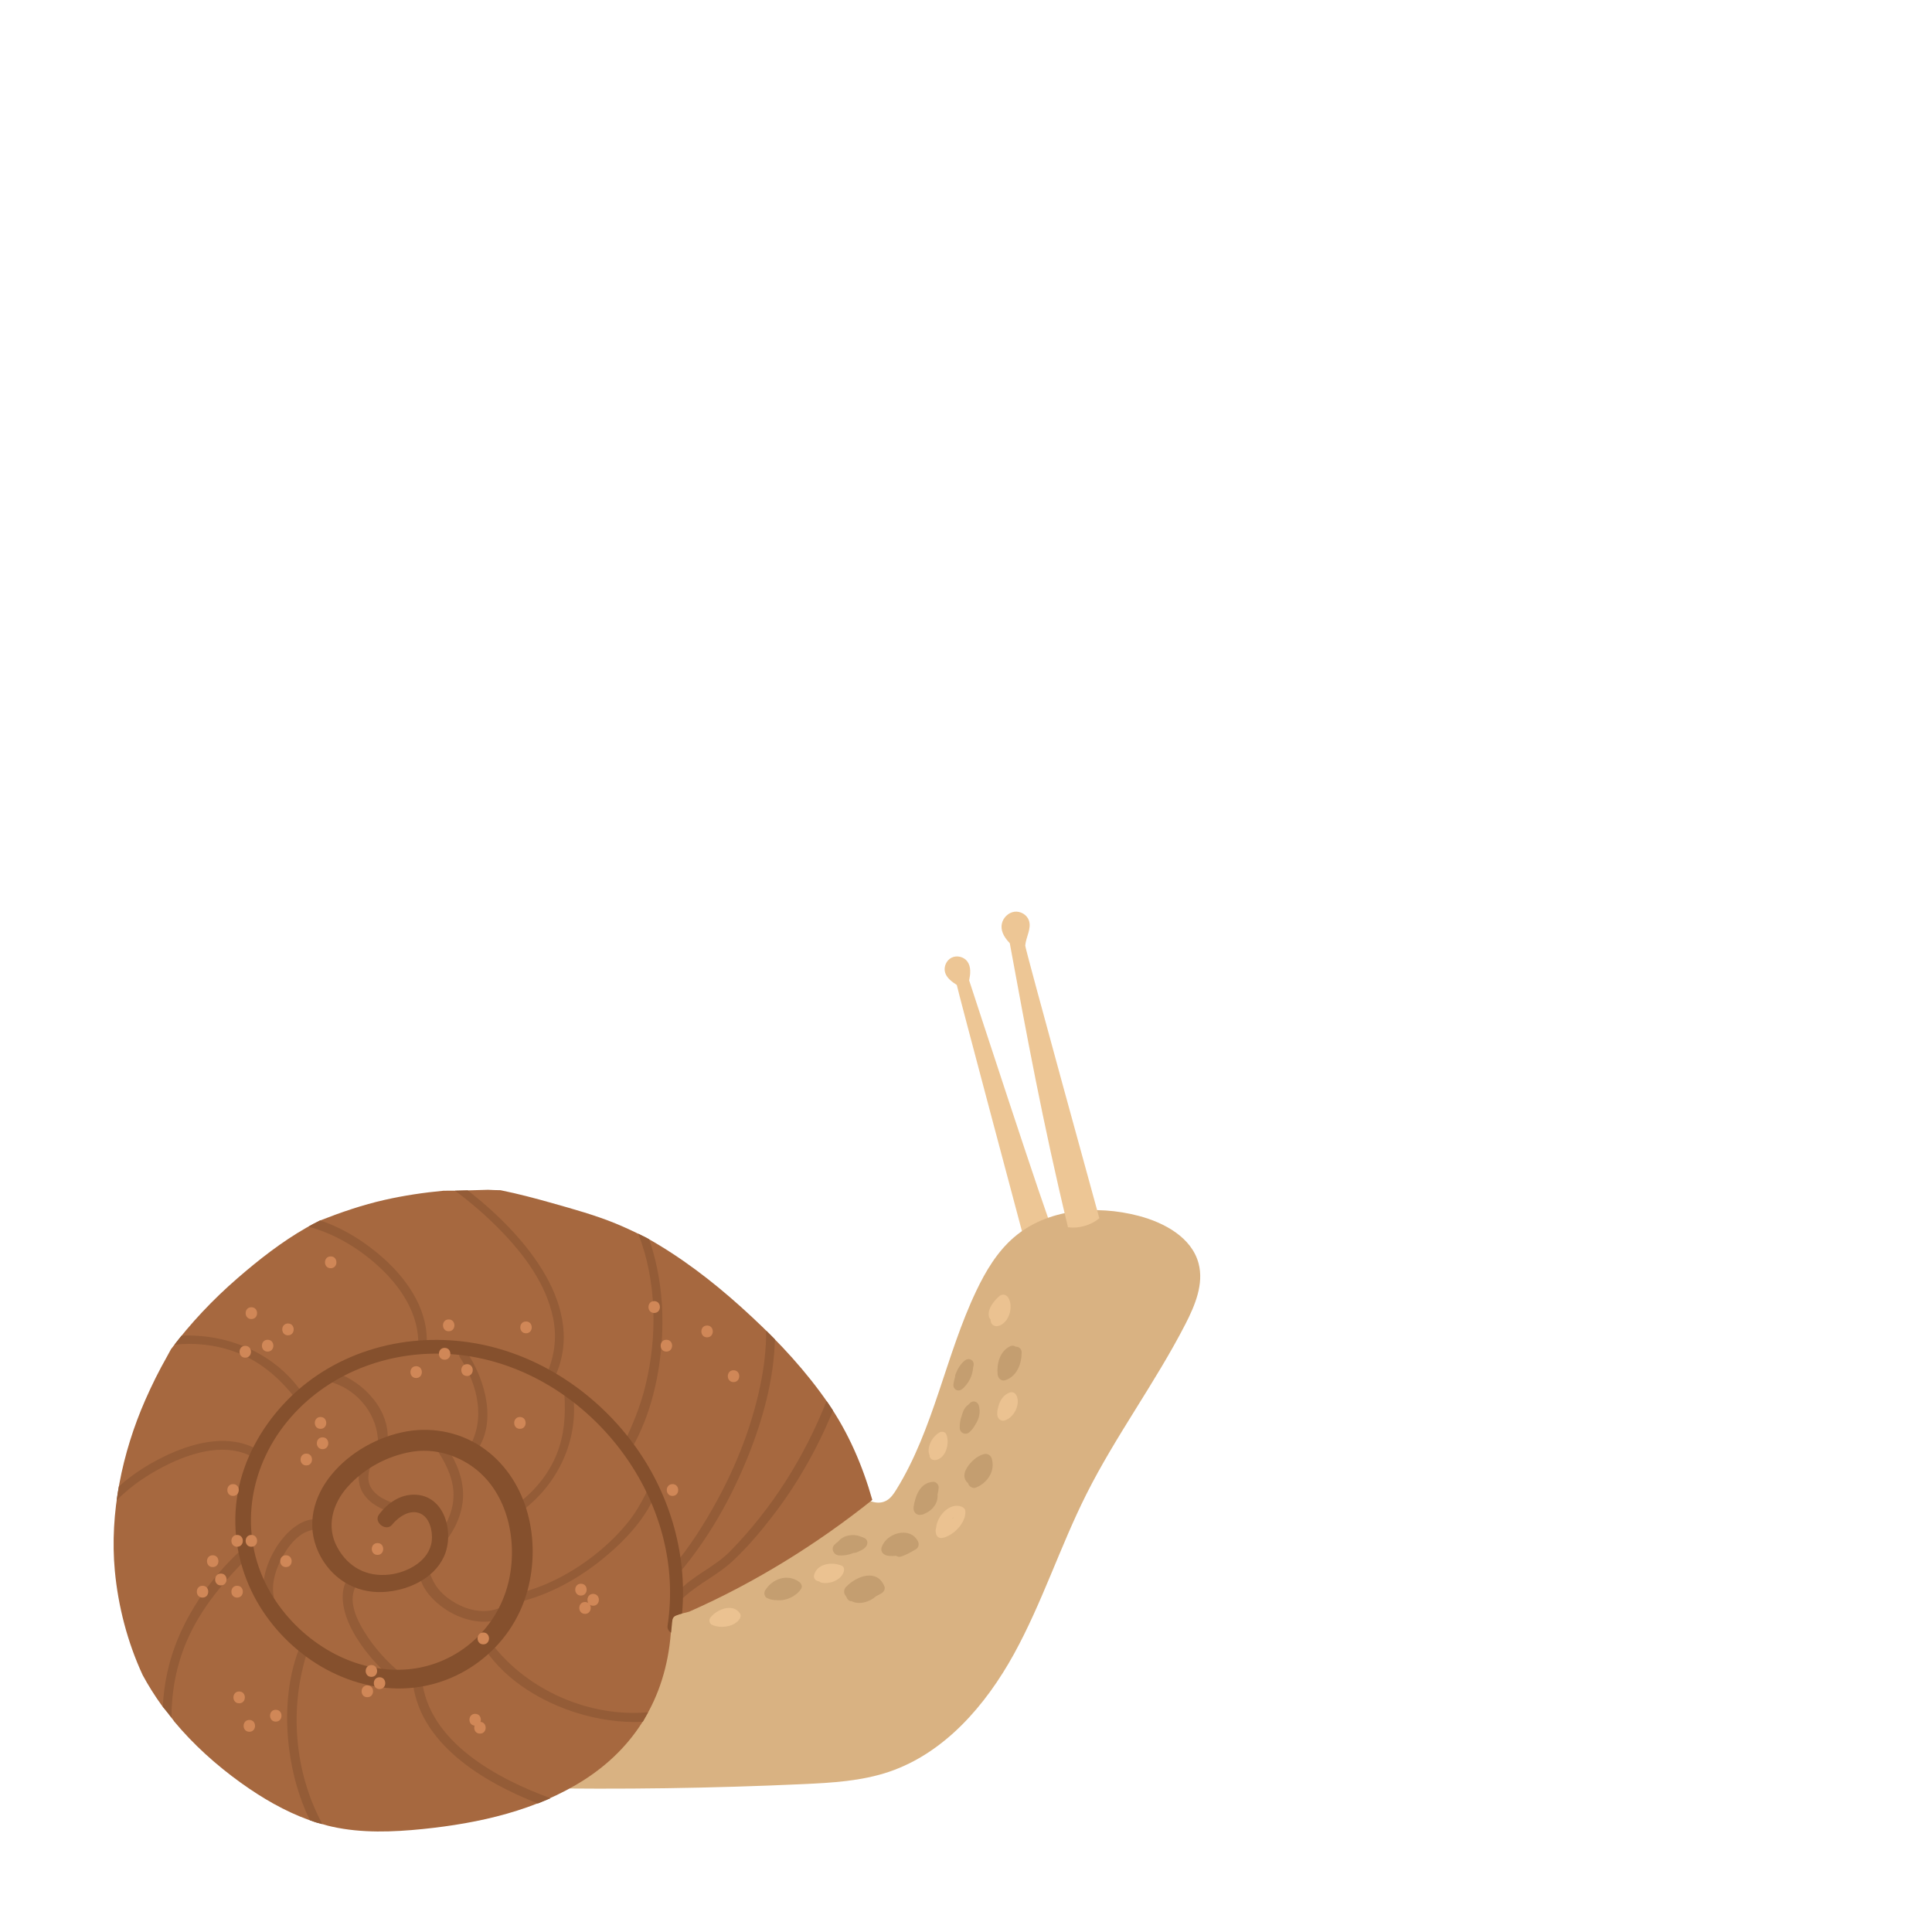 <svg xmlns="http://www.w3.org/2000/svg" xmlns:xlink="http://www.w3.org/1999/xlink" width="480" zoomAndPan="magnify" viewBox="0 0 360 360" height="480" preserveAspectRatio="xMidYMid meet" version="1.0"><defs><clipPath id="899cb6a971"><path d="M 91 225.379 L 223.648 225.379 L 223.648 333.645 L 91 333.645 Z M 91 225.379 " clip-rule="nonzero"/></clipPath><clipPath id="6e792cc75a"><path d="M 186 169.621 L 205 169.621 L 205 229 L 186 229 Z M 186 169.621 " clip-rule="nonzero"/></clipPath><clipPath id="07073bb5f5"><path d="M 21.172 221.25 L 162.566 221.25 L 162.566 341.27 L 21.172 341.27 Z M 21.172 221.25 " clip-rule="nonzero"/></clipPath><clipPath id="ddd1da3d2a"><path d="M 21.172 268 L 49 268 L 49 280 L 21.172 280 Z M 21.172 268 " clip-rule="nonzero"/></clipPath></defs><path fill="#edc695" d="M 190.844 230.988 C 190.844 230.988 178.219 183.66 178.289 183.539 C 177.387 182.941 176.422 182.262 176.109 181.227 C 175.793 180.172 176.332 178.934 177.316 178.445 C 178.301 177.961 179.613 178.281 180.258 179.168 C 180.973 180.152 180.828 181.496 180.59 182.688 C 180.59 182.688 195.531 228.473 196.059 228.902 C 194.82 229.645 193.504 230.258 190.844 230.988 " fill-opacity="1" fill-rule="nonzero"/><g clip-path="url(#899cb6a971)"><path fill="#d9b282" d="M 155.168 277.32 C 158.676 276.742 162.113 281.352 165.207 279.594 C 165.996 279.148 166.523 278.363 167.004 277.59 C 174.027 266.254 176.18 252.586 181.91 240.543 C 183.668 236.852 185.816 233.246 188.918 230.574 C 195.113 225.238 204.246 224.484 212.156 226.555 C 216.984 227.816 222.055 230.594 223.336 235.41 C 224.348 239.219 222.699 243.191 220.898 246.699 C 215.309 257.582 207.93 267.477 202.438 278.41 C 197.543 288.156 194.195 298.641 188.938 308.195 C 183.676 317.75 176.016 326.633 165.684 330.141 C 160.543 331.883 155.047 332.199 149.629 332.445 C 132.676 333.219 115.699 333.465 98.727 333.176 C 95.926 333.125 92.473 332.625 91.531 329.988 C 91.098 328.766 91.371 327.414 91.707 326.16 C 95.188 313.191 104.793 302.52 116.035 295.164 C 127.277 287.809 139.188 279.957 155.168 277.32 " fill-opacity="1" fill-rule="nonzero"/></g><path fill="#ebc291" d="M 137.895 300.656 C 137.871 300.621 137.844 300.586 137.82 300.555 C 137.816 300.547 137.812 300.539 137.809 300.535 C 136.441 298.676 133.43 299.941 132.316 301.5 C 132.047 301.879 132.23 302.555 132.645 302.75 C 134.211 303.492 136.926 303.184 137.871 301.578 C 137.922 301.492 137.949 301.398 137.969 301.297 C 138.035 301.086 138.02 300.852 137.895 300.656 " fill-opacity="1" fill-rule="nonzero"/><path fill="#ebc291" d="M 156.883 291.762 C 155.105 290.973 152.258 291.305 151.691 293.496 C 151.566 293.977 151.848 294.449 152.312 294.594 C 152.434 294.633 152.555 294.668 152.68 294.695 C 152.781 294.797 152.898 294.871 153.035 294.902 C 154.613 295.25 156.871 294.406 157.262 292.691 C 157.34 292.367 157.223 291.914 156.883 291.762 " fill-opacity="1" fill-rule="nonzero"/><path fill="#ebc291" d="M 177.477 282.879 C 177.551 282.816 177.629 282.762 177.703 282.711 C 177.652 282.801 177.594 282.891 177.531 282.98 C 177.516 282.945 177.5 282.91 177.477 282.879 Z M 179.199 280.754 C 176.949 279.879 174.625 282.492 174.445 284.617 C 174.32 285.012 174.301 285.434 174.441 285.891 C 174.602 286.418 175.105 286.668 175.629 286.562 C 177.633 286.172 179.977 283.781 179.887 281.656 C 179.867 281.203 179.602 280.91 179.199 280.754 " fill-opacity="1" fill-rule="nonzero"/><path fill="#ebc291" d="M 176.305 267.223 C 176.102 266.77 175.48 266.699 175.09 266.902 C 173.785 267.574 172.566 269.695 173.207 271.16 C 173.207 271.164 173.207 271.168 173.207 271.172 C 173.195 271.812 173.793 272.145 174.359 272.051 C 176.324 271.723 177.016 268.789 176.305 267.223 " fill-opacity="1" fill-rule="nonzero"/><path fill="#ebc291" d="M 189.465 260.156 C 189.262 259.66 188.805 259.289 188.23 259.453 C 186.984 259.816 186.219 261.082 185.977 262.309 C 185.844 262.738 185.793 263.188 185.832 263.648 C 185.891 264.328 186.477 264.891 187.195 264.684 C 188.867 264.207 190.141 261.801 189.465 260.156 " fill-opacity="1" fill-rule="nonzero"/><path fill="#ebc291" d="M 187.84 241.75 C 187.449 241.168 186.703 241.059 186.18 241.535 C 185.219 242.41 184.07 243.762 184.246 245.156 C 184.285 245.457 184.406 245.695 184.574 245.863 C 184.574 245.914 184.574 245.965 184.574 246.016 C 184.602 246.754 185.258 247.25 185.973 247.082 C 188.016 246.605 188.953 243.414 187.84 241.75 " fill-opacity="1" fill-rule="nonzero"/><g clip-path="url(#6e792cc75a)"><path fill="#edc695" d="M 199.004 228.688 C 201.074 228.945 203.238 228.324 204.848 227.004 C 204.848 227.004 190.859 176.238 191.039 176.195 C 191.164 174.602 192.246 173.027 191.723 171.516 C 191.352 170.434 190.141 169.738 189.008 169.891 C 187.875 170.051 186.918 171 186.68 172.117 C 186.441 173.234 186.898 174.453 188.156 175.75 C 191.23 192.477 194.305 209.199 199.004 228.688 " fill-opacity="1" fill-rule="nonzero"/></g><path fill="#c49e70" d="M 181.41 254.449 C 181.609 253.457 180.539 252.895 179.785 253.504 C 178.922 254.203 178.43 255.105 178.027 256.117 C 177.973 256.266 177.957 256.398 177.973 256.523 C 177.84 256.977 177.738 257.438 177.668 257.887 C 177.512 258.871 178.512 259.453 179.293 258.832 C 179.633 258.559 179.914 258.246 180.152 257.906 C 180.828 257.039 181.23 256 181.316 254.895 C 181.348 254.746 181.379 254.598 181.41 254.449 " fill-opacity="1" fill-rule="nonzero"/><path fill="#c49e70" d="M 182.363 261.832 C 182.145 261.148 181.297 260.898 180.77 261.41 C 180.66 261.516 180.559 261.625 180.457 261.734 C 179.809 262.172 179.457 262.855 179.25 263.641 C 179.246 263.664 179.246 263.68 179.242 263.699 C 178.945 264.457 178.801 265.273 178.836 266.117 C 178.875 267.059 179.953 267.477 180.641 266.867 C 181.102 266.457 181.465 265.973 181.746 265.441 C 182.453 264.387 182.762 263.086 182.363 261.832 " fill-opacity="1" fill-rule="nonzero"/><path fill="#c49e70" d="M 189.246 250.93 C 188.957 250.719 188.566 250.684 188.184 250.875 C 186.277 251.816 185.699 254.148 185.895 256.109 C 185.961 256.793 186.559 257.426 187.305 257.188 C 189.492 256.48 190.363 254.133 190.371 252.012 C 190.375 251.305 189.828 250.922 189.246 250.93 " fill-opacity="1" fill-rule="nonzero"/><path fill="#c49e70" d="M 174.906 277.156 C 174.93 276.621 174.41 276.074 173.863 276.113 C 171.43 276.293 170.559 278.707 170.238 280.793 C 170.102 281.672 170.742 282.473 171.688 282.242 C 171.699 282.238 171.707 282.238 171.719 282.234 C 171.926 282.23 172.133 282.168 172.312 282.039 C 173.809 281.422 174.84 280.02 174.695 278.484 C 174.812 278.062 174.887 277.617 174.906 277.156 " fill-opacity="1" fill-rule="nonzero"/><path fill="#c49e70" d="M 161.125 286.617 C 160.867 286.48 160.605 286.383 160.34 286.309 C 160.328 286.305 160.316 286.297 160.305 286.293 C 158.984 285.742 157.078 286.07 156.195 287.238 C 155.949 287.414 155.719 287.609 155.504 287.82 C 154.742 288.574 155.348 289.766 156.336 289.828 C 157.324 289.895 158.238 289.719 159.082 289.352 C 159.258 289.367 159.441 289.344 159.633 289.258 C 160.285 288.961 160.848 288.789 161.332 288.227 C 161.742 287.754 161.75 286.941 161.125 286.617 " fill-opacity="1" fill-rule="nonzero"/><path fill="#c49e70" d="M 171.051 287.215 C 169.578 284.312 165.113 285.652 164.27 288.355 C 164.012 289.188 164.699 289.793 165.441 289.887 C 165.922 289.949 166.461 289.961 166.992 289.895 C 167.219 290.074 167.523 290.152 167.887 290.039 C 168.887 289.734 169.766 289.199 170.664 288.676 C 171.188 288.371 171.312 287.73 171.051 287.215 " fill-opacity="1" fill-rule="nonzero"/><path fill="#c49e70" d="M 148.926 294.777 C 146.754 293.168 143.895 294.164 142.57 296.355 C 142.301 296.801 142.434 297.555 142.945 297.785 C 143.57 298.07 144.191 298.184 144.801 298.168 C 146.484 298.34 148.367 297.438 149.266 296.07 C 149.57 295.613 149.32 295.066 148.926 294.777 " fill-opacity="1" fill-rule="nonzero"/><path fill="#c49e70" d="M 164.809 295.625 C 163.438 292.219 159.617 293.637 157.637 295.707 C 157.262 296.098 157.184 296.688 157.449 297.164 C 157.535 297.316 157.629 297.457 157.73 297.582 C 157.844 297.957 158.113 298.293 158.512 298.348 C 158.57 298.355 158.629 298.359 158.688 298.363 C 160.102 299.07 162.012 298.535 163.242 297.43 C 163.605 297.254 163.961 297.059 164.309 296.848 C 164.684 296.625 164.988 296.066 164.809 295.625 " fill-opacity="1" fill-rule="nonzero"/><path fill="#c49e70" d="M 184.797 271.773 C 184.609 271.152 183.977 270.793 183.348 270.949 C 182.059 271.27 180.875 272.379 180.188 273.48 C 179.836 274.039 179.586 274.734 179.75 275.398 C 179.844 275.781 180.07 276.117 180.375 276.348 C 180.379 276.363 180.383 276.375 180.387 276.395 C 180.531 276.953 181.234 277.426 181.812 277.203 C 183.977 276.363 185.492 274.121 184.797 271.773 " fill-opacity="1" fill-rule="nonzero"/><g clip-path="url(#07073bb5f5)"><path fill="#a6683f" d="M 154.301 261.461 C 150.242 255.562 145.336 250.262 140.105 245.391 C 134.75 240.395 129.051 235.781 122.773 231.988 C 122.02 231.531 121.262 231.09 120.496 230.664 C 118.582 229.707 116.652 228.773 114.672 227.965 C 110.898 226.422 106.898 225.316 102.977 224.207 C 99.789 223.301 96.539 222.441 93.254 221.777 C 92.484 221.773 91.715 221.742 90.945 221.699 C 88.188 221.754 85.434 221.914 82.684 221.871 C 78.973 222.215 75.285 222.766 71.688 223.578 C 67.551 224.508 63.555 225.887 59.617 227.43 C 58.762 227.848 57.922 228.293 57.09 228.766 C 52.5 231.383 48.246 234.715 44.262 238.168 C 39.652 242.164 35.496 246.57 31.871 251.387 C 31.609 251.875 31.352 252.363 31.086 252.832 C 29.609 255.43 28.281 258.117 27.078 260.852 C 22.758 270.68 20.395 281.977 21.398 292.703 C 22.02 299.309 23.75 306.008 26.586 312.129 C 27.656 314.113 28.863 316.023 30.188 317.852 C 30.953 318.762 31.695 319.691 32.391 320.66 C 32.414 320.691 32.43 320.719 32.441 320.75 C 36.051 325.086 40.312 328.918 44.898 332.211 C 48.812 335.02 53.035 337.492 57.555 339.121 C 57.891 339.219 58.223 339.34 58.551 339.461 C 58.766 339.535 58.98 339.598 59.195 339.664 C 59.84 339.832 60.48 340.004 61.113 340.195 C 61.379 340.258 61.641 340.324 61.906 340.383 C 67.43 341.602 73.168 341.383 78.793 340.812 C 89.34 339.734 100.008 337.332 108.926 331.602 C 113.328 328.77 117.254 325.016 120.141 320.176 C 120.402 319.695 120.672 319.215 120.945 318.742 C 123.434 314.055 124.98 308.426 125.129 301.719 C 125.207 301.688 125.281 301.656 125.355 301.621 C 125.441 301.371 125.602 301.176 125.969 301.023 C 126.73 300.707 127.602 300.539 128.426 300.309 C 140.824 294.84 152.398 287.594 162.543 279.488 C 160.727 273.094 158.094 266.965 154.301 261.461 " fill-opacity="1" fill-rule="nonzero"/></g><path fill="#945c37" d="M 87.898 222.398 C 87.648 222.199 87.398 222.008 87.148 221.812 C 86.363 221.836 85.574 221.859 84.789 221.871 C 87.727 224.055 90.508 226.461 93.07 229.066 C 97.59 233.668 101.809 239.258 103.086 245.715 C 103.812 249.371 103.285 252.918 101.762 256.297 C 101.344 257.223 102.684 258.043 103.148 257.105 C 109.785 243.773 97.637 230.16 87.898 222.398 " fill-opacity="1" fill-rule="nonzero"/><path fill="#945c37" d="M 120.391 230.613 C 119.906 230.367 119.418 230.125 118.93 229.887 C 122.383 238.742 122.516 249.004 120.281 258.145 C 119.344 261.988 117.891 265.555 116.152 269.098 C 115.664 270.094 117.086 270.957 117.656 269.977 C 121.293 263.723 122.996 256.105 123.363 248.941 C 123.672 242.879 122.953 236.688 120.965 230.934 C 120.773 230.824 120.582 230.719 120.391 230.613 " fill-opacity="1" fill-rule="nonzero"/><path fill="#945c37" d="M 142.754 247.93 C 142.797 251.484 142.324 255.07 141.598 258.484 C 140.039 265.824 137.254 272.914 133.676 279.496 C 131.266 283.922 128.547 288.188 125.316 292.062 C 124.652 292.863 125.785 294.02 126.473 293.215 C 131.945 286.789 136.199 279.27 139.352 271.453 C 142.137 264.539 144.203 257.07 144.391 249.57 C 143.852 249.016 143.305 248.469 142.754 247.93 " fill-opacity="1" fill-rule="nonzero"/><path fill="#945c37" d="M 154.301 261.461 C 154.211 261.324 154.117 261.195 154.023 261.059 C 149.895 271.445 143.957 280.98 136.035 289.074 C 133.148 292.02 129.098 293.559 126.328 296.602 C 125.676 297.316 126.68 298.324 127.387 297.664 C 130.145 295.082 133.648 293.539 136.414 290.977 C 139.172 288.418 141.645 285.5 143.938 282.527 C 148.453 276.68 152.117 270.242 154.973 263.43 C 155.055 263.23 155.133 263.031 155.215 262.836 C 154.918 262.371 154.613 261.914 154.301 261.461 " fill-opacity="1" fill-rule="nonzero"/><path fill="#945c37" d="M 71.707 234.688 C 68.301 231.586 64.133 228.906 59.66 227.41 C 59.648 227.418 59.637 227.422 59.621 227.426 C 58.887 227.789 58.16 228.168 57.441 228.57 C 62.176 229.805 66.617 232.465 70.215 235.672 C 74.559 239.543 78.234 244.879 77.922 250.93 C 77.867 251.93 79.383 251.906 79.469 250.93 C 80.027 244.562 76.234 238.809 71.707 234.688 " fill-opacity="1" fill-rule="nonzero"/><path fill="#945c37" d="M 33.844 248.871 C 33.391 249.43 32.945 249.988 32.508 250.555 C 36.016 250.207 39.562 250.504 42.961 251.605 C 47.965 253.23 51.789 256.418 54.988 260.5 C 55.562 261.238 56.832 260.266 56.293 259.492 C 51.125 252.078 42.52 248.551 33.844 248.871 " fill-opacity="1" fill-rule="nonzero"/><g clip-path="url(#ddd1da3d2a)"><path fill="#945c37" d="M 47.969 270.102 C 42.828 267.219 36.621 268.652 31.547 270.945 C 28.234 272.445 24.945 274.473 22.148 276.973 C 21.992 277.836 21.855 278.703 21.738 279.574 C 24.566 276.66 28.156 274.352 31.73 272.66 C 36.34 270.484 42.391 268.84 47.129 271.539 C 48.062 272.07 48.902 270.629 47.969 270.102 " fill-opacity="1" fill-rule="nonzero"/></g><path fill="#945c37" d="M 45.305 288.473 C 40.219 293.016 35.875 298.887 33.223 305.168 C 31.484 309.289 30.555 313.621 30.328 318.02 C 30.883 318.684 31.422 319.355 31.941 320.047 C 31.969 315.18 32.844 310.359 34.785 305.824 C 37.477 299.523 41.828 294.566 46.582 289.75 C 47.406 288.914 46.168 287.699 45.305 288.473 " fill-opacity="1" fill-rule="nonzero"/><path fill="#945c37" d="M 58.809 339.562 C 59.23 339.672 59.652 339.781 60.07 339.898 C 54.793 330.145 53.855 318.09 57.328 307.617 C 57.664 306.602 56.125 306.223 55.75 307.184 C 53.43 313.137 53.082 319.922 53.918 326.203 C 54.512 330.691 55.766 335.105 57.738 339.176 C 58.102 339.293 58.457 339.426 58.809 339.562 " fill-opacity="1" fill-rule="nonzero"/><path fill="#945c37" d="M 102.348 335.184 C 102.402 335.16 102.457 335.137 102.512 335.113 C 102.535 335.102 102.562 335.086 102.59 335.074 C 92.699 331.465 79.797 324.59 78.609 312.855 C 78.5 311.746 76.754 311.719 76.852 312.855 C 77.836 324.773 89.934 332.02 100.23 336.055 C 100.934 335.766 101.641 335.469 102.348 335.184 " fill-opacity="1" fill-rule="nonzero"/><path fill="#945c37" d="M 120.77 319.047 C 109.898 320.043 98.449 315.035 91.805 306.492 C 91.23 305.75 89.969 306.723 90.5 307.5 C 94.41 313.242 100.984 317.152 107.512 319.184 C 111.445 320.41 115.641 321.023 119.781 320.836 C 120.105 320.238 120.434 319.637 120.77 319.047 " fill-opacity="1" fill-rule="nonzero"/><path fill="#945c37" d="M 121.062 276.855 C 119.91 279.211 118.793 281.418 117.145 283.488 C 115.477 285.586 113.559 287.488 111.488 289.188 C 107.379 292.566 102.562 295.254 97.426 296.688 C 96.441 296.961 96.863 298.5 97.848 298.223 C 103.191 296.707 108.125 293.895 112.406 290.391 C 116.469 287.07 120.801 282.551 122.453 277.441 C 122.715 276.633 121.445 276.074 121.062 276.855 " fill-opacity="1" fill-rule="nonzero"/><path fill="#945c37" d="M 106.797 259.91 C 106.668 258.91 105.117 258.848 105.176 259.91 C 105.398 263.711 105.176 267.348 103.746 270.922 C 102.277 274.59 99.734 277.719 96.605 280.098 C 95.82 280.695 96.59 282.043 97.391 281.438 C 104.016 276.426 107.855 268.273 106.797 259.91 " fill-opacity="1" fill-rule="nonzero"/><path fill="#945c37" d="M 87.098 252.125 C 86.527 251.262 85.133 252.07 85.703 252.938 C 88.973 257.898 90.594 264.465 87.352 269.797 C 86.918 270.512 88 271.402 88.539 270.715 C 92.742 265.375 90.484 257.262 87.098 252.125 " fill-opacity="1" fill-rule="nonzero"/><path fill="#945c37" d="M 62.578 255.758 C 61.379 255.363 60.867 257.25 62.059 257.645 C 66.922 259.262 70.41 263.785 70.457 268.898 C 70.465 269.816 71.977 270.102 72.129 269.121 C 73.074 263.145 67.918 257.535 62.578 255.758 " fill-opacity="1" fill-rule="nonzero"/><path fill="#945c37" d="M 59.656 283.156 C 56.262 282.531 53.16 285.668 51.523 288.254 C 49.754 291.051 48.543 294.703 49.223 298.02 C 49.465 299.188 51.246 298.691 51.012 297.527 C 50.461 294.809 51.602 291.777 52.984 289.477 C 53.742 288.219 54.676 287.035 55.855 286.152 C 57.059 285.25 58.215 285.035 59.656 284.797 C 60.477 284.66 60.461 283.305 59.656 283.156 " fill-opacity="1" fill-rule="nonzero"/><path fill="#945c37" d="M 74.84 311.895 C 72.094 309.68 69.637 306.926 67.805 303.914 C 66.844 302.336 65.984 300.586 65.75 298.73 C 65.508 296.855 66.18 295.523 67.219 294.027 C 67.812 293.172 66.582 292.477 65.898 293.008 C 62.504 295.641 63.984 300.75 65.684 303.875 C 67.605 307.406 70.43 310.652 73.559 313.176 C 74.457 313.902 75.75 312.625 74.84 311.895 " fill-opacity="1" fill-rule="nonzero"/><path fill="#945c37" d="M 92.879 299.707 C 90.246 300.691 87.352 300.094 84.949 298.754 C 83.754 298.086 82.66 297.23 81.766 296.188 C 80.801 295.07 80.387 293.824 79.789 292.512 C 79.418 291.695 78.078 292.109 78.121 292.961 C 78.281 296.148 81.363 298.992 83.961 300.449 C 86.785 302.031 90.297 302.77 93.406 301.617 C 94.59 301.176 94.078 299.266 92.879 299.707 " fill-opacity="1" fill-rule="nonzero"/><path fill="#945c37" d="M 86.277 277.914 C 86.094 274.555 84.539 271.496 82.699 268.754 C 82.043 267.773 80.445 268.699 81.109 269.684 C 82.777 272.145 84.293 274.883 84.488 277.914 C 84.688 281.016 83.449 283.57 81.875 286.152 C 81.34 287.035 82.625 287.699 83.219 286.934 C 85.172 284.406 86.453 281.137 86.277 277.914 " fill-opacity="1" fill-rule="nonzero"/><path fill="#945c37" d="M 73.797 280.219 C 72.184 279.727 70.457 279.004 69.406 277.621 C 68.215 276.059 68.613 274.355 69.199 272.641 C 69.496 271.77 68.156 271.219 67.719 272.016 C 66.641 274 66.457 276.461 67.754 278.391 C 69.023 280.285 71.199 281.312 73.316 281.961 C 74.43 282.301 74.91 280.555 73.797 280.219 " fill-opacity="1" fill-rule="nonzero"/><path fill="#85502d" d="M 125.238 302.312 C 125.309 301.672 125.328 301.293 125.969 301.023 C 126.324 300.875 126.707 300.758 127.098 300.656 C 128.098 289.32 124.695 277.941 117.852 268.801 C 110.559 259.062 99.637 251.938 87.508 250.133 C 74.824 248.242 61.633 252.129 52.824 261.645 C 48.578 266.234 45.434 271.934 44.316 278.117 C 43.188 284.348 44.117 290.711 46.836 296.422 C 51.746 306.746 62.602 314.559 74.219 314.625 C 85.402 314.691 95.34 307.148 98.281 296.406 C 100.824 287.105 98.457 276.09 90.469 270.137 C 86.277 267.016 80.914 265.828 75.789 266.719 C 70.512 267.641 65.227 270.586 61.812 274.73 C 58.383 278.895 57 284.195 59.344 289.246 C 61.578 294.055 66.164 296.934 71.465 296.645 C 75.832 296.406 80.707 294.301 82.676 290.152 C 84.742 285.797 82.98 278.652 77.297 278.512 C 74.535 278.441 72.195 280.102 70.609 282.23 C 69.566 283.633 71.934 285.477 73.051 284.113 C 74.242 282.66 76.352 281.168 78.324 282.02 C 80.094 282.785 80.66 285.398 80.453 287.129 C 80.012 290.855 75.969 292.996 72.602 293.395 C 68.375 293.902 64.859 292.035 62.84 288.305 C 60.746 284.449 61.965 280.188 64.77 277.055 C 67.824 273.637 72.168 271.289 76.684 270.523 C 80.766 269.828 85.051 271.039 88.344 273.512 C 94.73 278.312 96.531 287.418 94.738 294.859 C 92.555 303.895 84.707 310.566 75.344 311.102 C 65.176 311.68 55.504 305.434 50.453 296.844 C 44.605 286.906 45.918 274.84 52.812 265.781 C 59.848 256.535 71.238 251.84 82.719 252.254 C 104.809 253.047 123.617 272.695 124.793 294.508 C 124.945 297.309 124.816 300.129 124.398 302.902 C 124.305 303.512 124.621 303.977 125.043 304.227 C 125.098 303.586 125.168 302.945 125.238 302.312 " fill-opacity="1" fill-rule="nonzero"/><path fill="#d08757" d="M 57.074 270.859 C 55.656 270.859 55.652 273.062 57.074 273.062 C 58.492 273.062 58.496 270.859 57.074 270.859 " fill-opacity="1" fill-rule="nonzero"/><path fill="#d08757" d="M 59.727 264.039 C 58.309 264.039 58.305 266.242 59.727 266.242 C 61.145 266.242 61.148 264.039 59.727 264.039 " fill-opacity="1" fill-rule="nonzero"/><path fill="#d08757" d="M 60.105 267.828 C 58.688 267.828 58.688 270.031 60.105 270.031 C 61.523 270.031 61.527 267.828 60.105 267.828 " fill-opacity="1" fill-rule="nonzero"/><path fill="#d08757" d="M 77.543 254.57 C 76.125 254.57 76.125 256.773 77.543 256.773 C 78.961 256.773 78.965 254.57 77.543 254.57 " fill-opacity="1" fill-rule="nonzero"/><path fill="#d08757" d="M 83.609 245.855 C 82.191 245.855 82.188 248.059 83.609 248.059 C 85.027 248.059 85.031 245.855 83.609 245.855 " fill-opacity="1" fill-rule="nonzero"/><path fill="#d08757" d="M 82.852 251.16 C 81.434 251.16 81.43 253.363 82.852 253.363 C 84.27 253.363 84.273 251.16 82.852 251.16 " fill-opacity="1" fill-rule="nonzero"/><path fill="#d08757" d="M 87.023 254.191 C 85.602 254.191 85.602 256.395 87.023 256.395 C 88.441 256.395 88.441 254.191 87.023 254.191 " fill-opacity="1" fill-rule="nonzero"/><path fill="#d08757" d="M 98.016 246.238 C 96.598 246.238 96.594 248.438 98.016 248.438 C 99.434 248.438 99.438 246.238 98.016 246.238 " fill-opacity="1" fill-rule="nonzero"/><path fill="#d08757" d="M 96.879 264.039 C 95.461 264.039 95.457 266.242 96.879 266.242 C 98.297 266.242 98.301 264.039 96.879 264.039 " fill-opacity="1" fill-rule="nonzero"/><path fill="#d08757" d="M 68.445 314.047 C 67.027 314.047 67.023 316.25 68.445 316.25 C 69.867 316.25 69.867 314.047 68.445 314.047 " fill-opacity="1" fill-rule="nonzero"/><path fill="#d08757" d="M 69.207 310.258 C 67.785 310.258 67.785 312.461 69.207 312.461 C 70.621 312.461 70.625 310.258 69.207 310.258 " fill-opacity="1" fill-rule="nonzero"/><path fill="#d08757" d="M 70.723 312.531 C 69.301 312.531 69.301 314.734 70.723 314.734 C 72.141 314.734 72.141 312.531 70.723 312.531 " fill-opacity="1" fill-rule="nonzero"/><path fill="#d08757" d="M 90.055 304.195 C 88.637 304.195 88.633 306.398 90.055 306.398 C 91.473 306.398 91.473 304.195 90.055 304.195 " fill-opacity="1" fill-rule="nonzero"/><path fill="#d08757" d="M 89.539 320.844 C 89.754 320.199 89.418 319.348 88.539 319.348 C 87.156 319.348 87.121 321.43 88.43 321.543 C 88.219 322.188 88.551 323.035 89.434 323.035 C 90.812 323.035 90.848 320.957 89.539 320.844 " fill-opacity="1" fill-rule="nonzero"/><path fill="#d08757" d="M 108.25 295.105 C 106.832 295.105 106.832 297.309 108.25 297.309 C 109.668 297.309 109.672 295.105 108.25 295.105 " fill-opacity="1" fill-rule="nonzero"/><path fill="#d08757" d="M 110.527 297 C 109.551 297 109.246 298.039 109.609 298.688 C 109.449 298.582 109.25 298.512 109.008 298.512 C 107.59 298.512 107.59 300.719 109.008 300.719 C 109.984 300.719 110.289 299.68 109.926 299.027 C 110.086 299.133 110.281 299.203 110.527 299.203 C 111.945 299.203 111.945 297 110.527 297 " fill-opacity="1" fill-rule="nonzero"/><path fill="#d08757" d="M 125.309 276.543 C 123.891 276.543 123.891 278.742 125.309 278.742 C 126.73 278.742 126.73 276.543 125.309 276.543 " fill-opacity="1" fill-rule="nonzero"/><path fill="#d08757" d="M 136.684 255.328 C 135.266 255.328 135.262 257.531 136.684 257.531 C 138.102 257.531 138.105 255.328 136.684 255.328 " fill-opacity="1" fill-rule="nonzero"/><path fill="#d08757" d="M 121.898 242.445 C 120.48 242.445 120.477 244.652 121.898 244.652 C 123.316 244.652 123.32 242.445 121.898 242.445 " fill-opacity="1" fill-rule="nonzero"/><path fill="#d08757" d="M 124.172 249.645 C 122.754 249.645 122.754 251.848 124.172 251.848 C 125.59 251.848 125.594 249.645 124.172 249.645 " fill-opacity="1" fill-rule="nonzero"/><path fill="#d08757" d="M 131.754 246.992 C 130.336 246.992 130.336 249.195 131.754 249.195 C 133.172 249.195 133.176 246.992 131.754 246.992 " fill-opacity="1" fill-rule="nonzero"/><path fill="#d08757" d="M 37.738 295.484 C 36.32 295.484 36.32 297.688 37.738 297.688 C 39.156 297.688 39.16 295.484 37.738 295.484 " fill-opacity="1" fill-rule="nonzero"/><path fill="#d08757" d="M 39.633 289.801 C 38.215 289.801 38.215 292.004 39.633 292.004 C 41.055 292.004 41.055 289.801 39.633 289.801 " fill-opacity="1" fill-rule="nonzero"/><path fill="#d08757" d="M 41.152 293.211 C 39.734 293.211 39.73 295.414 41.152 295.414 C 42.57 295.414 42.57 293.211 41.152 293.211 " fill-opacity="1" fill-rule="nonzero"/><path fill="#d08757" d="M 44.184 295.484 C 42.766 295.484 42.762 297.688 44.184 297.688 C 45.602 297.688 45.605 295.484 44.184 295.484 " fill-opacity="1" fill-rule="nonzero"/><path fill="#d08757" d="M 53.281 289.801 C 51.863 289.801 51.859 292.004 53.281 292.004 C 54.699 292.004 54.703 289.801 53.281 289.801 " fill-opacity="1" fill-rule="nonzero"/><path fill="#d08757" d="M 43.426 276.543 C 42.008 276.543 42.004 278.742 43.426 278.742 C 44.844 278.742 44.848 276.543 43.426 276.543 " fill-opacity="1" fill-rule="nonzero"/><path fill="#d08757" d="M 44.184 286.012 C 42.766 286.012 42.762 288.215 44.184 288.215 C 45.602 288.215 45.605 286.012 44.184 286.012 " fill-opacity="1" fill-rule="nonzero"/><path fill="#d08757" d="M 46.84 286.012 C 45.418 286.012 45.418 288.215 46.84 288.215 C 48.258 288.215 48.258 286.012 46.84 286.012 " fill-opacity="1" fill-rule="nonzero"/><path fill="#d08757" d="M 70.344 287.527 C 68.926 287.527 68.922 289.73 70.344 289.73 C 71.758 289.73 71.762 287.527 70.344 287.527 " fill-opacity="1" fill-rule="nonzero"/><path fill="#d08757" d="M 44.562 315.184 C 43.145 315.184 43.141 317.387 44.562 317.387 C 45.98 317.387 45.984 315.184 44.562 315.184 " fill-opacity="1" fill-rule="nonzero"/><path fill="#d08757" d="M 46.461 320.488 C 45.039 320.488 45.039 322.688 46.461 322.688 C 47.875 322.688 47.879 320.488 46.461 320.488 " fill-opacity="1" fill-rule="nonzero"/><path fill="#d08757" d="M 51.387 318.594 C 49.969 318.594 49.965 320.797 51.387 320.797 C 52.805 320.797 52.809 318.594 51.387 318.594 " fill-opacity="1" fill-rule="nonzero"/><path fill="#d08757" d="M 46.84 243.586 C 45.418 243.586 45.418 245.785 46.84 245.785 C 48.258 245.785 48.258 243.586 46.84 243.586 " fill-opacity="1" fill-rule="nonzero"/><path fill="#d08757" d="M 45.699 250.781 C 44.281 250.781 44.281 252.984 45.699 252.984 C 47.121 252.984 47.121 250.781 45.699 250.781 " fill-opacity="1" fill-rule="nonzero"/><path fill="#d08757" d="M 49.871 249.645 C 48.453 249.645 48.449 251.848 49.871 251.848 C 51.289 251.848 51.289 249.645 49.871 249.645 " fill-opacity="1" fill-rule="nonzero"/><path fill="#d08757" d="M 53.66 246.613 C 52.242 246.613 52.242 248.816 53.66 248.816 C 55.078 248.816 55.082 246.613 53.66 246.613 " fill-opacity="1" fill-rule="nonzero"/><path fill="#d08757" d="M 61.621 234.113 C 60.203 234.113 60.203 236.316 61.621 236.316 C 63.039 236.316 63.043 234.113 61.621 234.113 " fill-opacity="1" fill-rule="nonzero"/></svg>